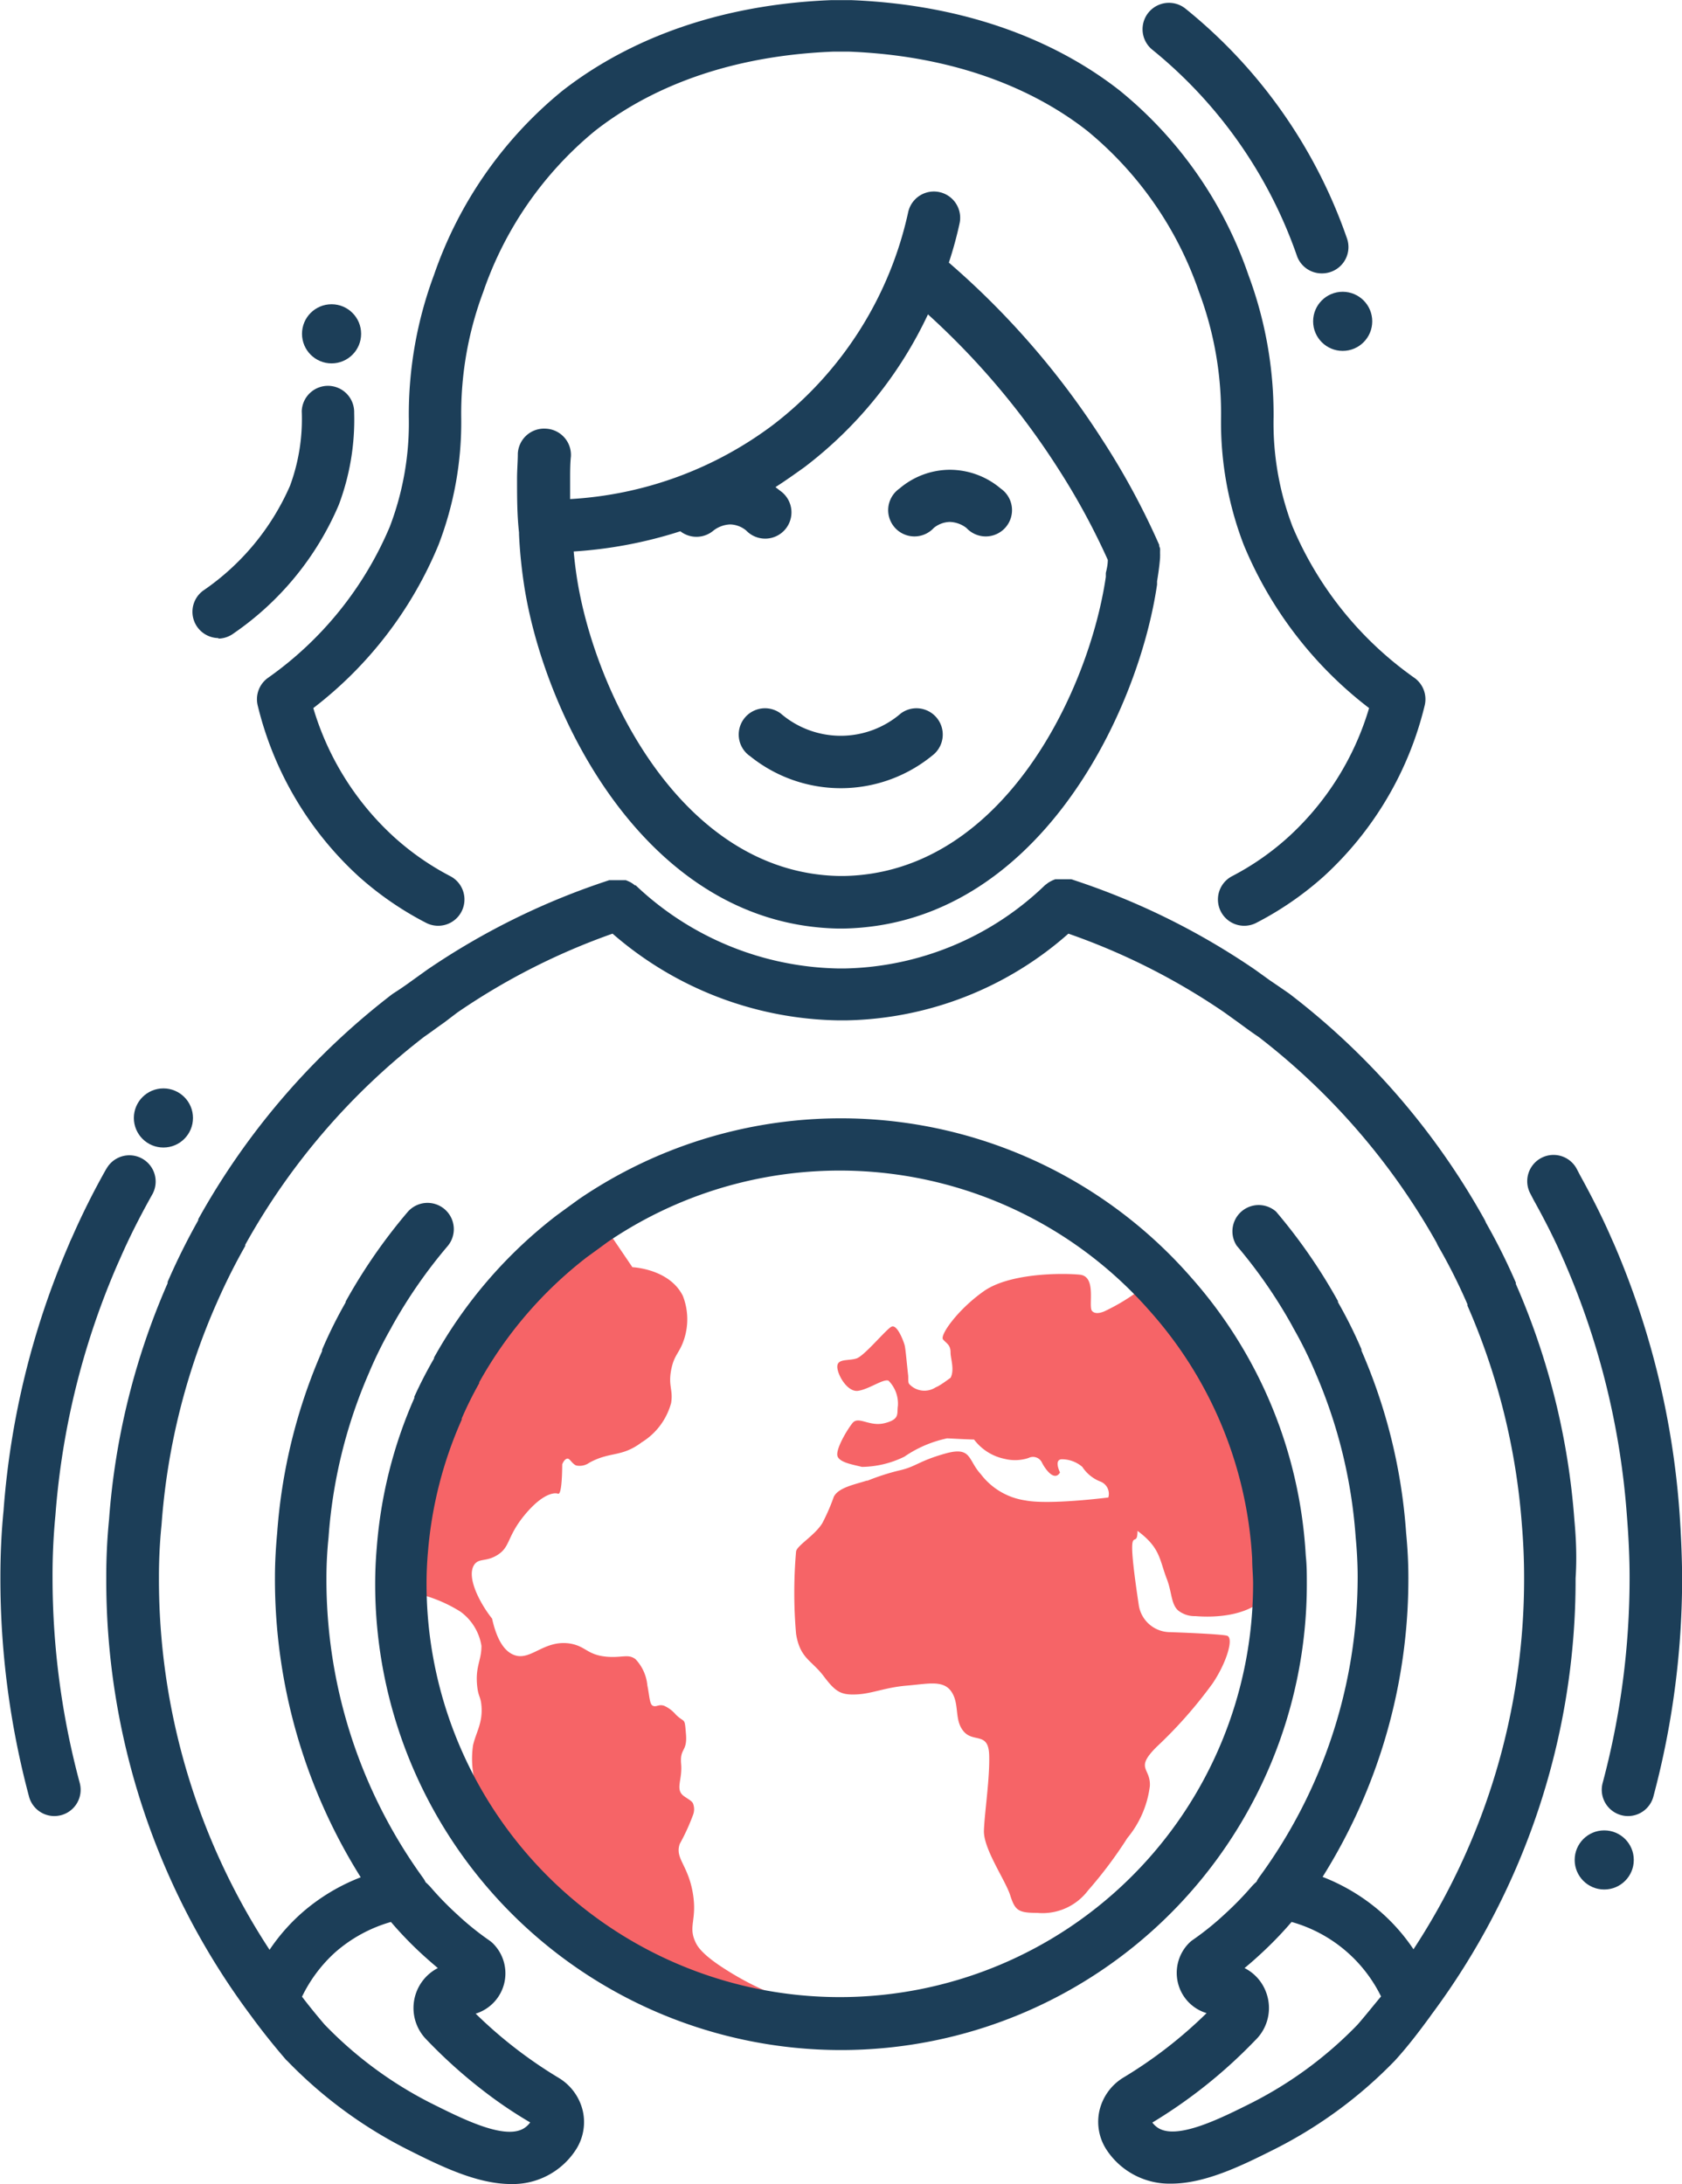 <svg id="cff0476a-5484-41c9-85bf-9cd9a9b0bf7f" data-name="icons" xmlns="http://www.w3.org/2000/svg" viewBox="0 0 128.04 166.25"><path d="M804.52,694.13a33.32,33.32,0,0,0-9.17-18,1.92,1.92,0,0,0-.5.3,15.12,15.12,0,0,1-2.57,1.55s-.69.36-1,0,.38-2.63-.93-2.76-5.32-.14-7.3,1.25-3.38,3.36-3.11,3.68.57.4.57,1c0,.47.32,1.3,0,1.92-.22.15-.56.42-.95.64l-.19.09h0a1.57,1.57,0,0,1-2-.25c-.12-.14-.06-.43-.09-.69h0c-.1-.84-.19-2-.27-2.29s-.57-1.61-1-1.39-2.06,2.23-2.67,2.42-1.41,0-1.45.58.74,2,1.58,1.88,1.93-.94,2.32-.77a2.48,2.48,0,0,1,.71,1.93c-.09.58.18,1-1,1.3s-2-.58-2.46,0-1.28,2-1.14,2.5,1.2.66,1.86.83a7.48,7.48,0,0,0,3.24-.78,9,9,0,0,1,3.24-1.39c.18,0,1.06.06,2.06.09a3.89,3.89,0,0,0,2.33,1.47,3.25,3.25,0,0,0,1.82-.07.75.75,0,0,1,1,.32,3.2,3.2,0,0,0,.39.61c.7.86,1,.17,1,.17s-.5-1,.16-1a2.4,2.4,0,0,1,1.54.58,2.9,2.9,0,0,0,1.41,1.13,1,1,0,0,1,.57,1.2s-4.53.58-6.33.22a5.18,5.18,0,0,1-3.38-2c-1-1.08-.67-2.14-2.72-1.56s-2.2,1-3.52,1.29a17.11,17.11,0,0,0-2.38.77l-.07,0c-.9.29-2.15.52-2.5,1.23a15.18,15.18,0,0,1-.87,2c-.57.94-1.94,1.71-2,2.16a36.15,36.15,0,0,0,0,6.27c.3,1.88,1.18,2,2.1,3.22s1.32,1.44,2.5,1.39,2.16-.53,3.83-.67,2.81-.45,3.42.5.17,2.14.92,3,1.88,0,1.93,1.8-.35,4.34-.4,5.73,1.63,3.77,2,4.93.62,1.34,2.06,1.34a4.34,4.34,0,0,0,3.86-1.7,32.85,32.85,0,0,0,3-4,7.68,7.68,0,0,0,1.71-3.94c.09-1.42-1.19-1.3.52-3a34,34,0,0,0,4.26-4.83c1.09-1.62,1.63-3.49,1.09-3.63s-4.3-.27-4.3-.27a2.42,2.42,0,0,1-2.42-2.11c-1.06-7.08-.09-3.85-.09-5.6,1.76,1.3,1.66,2.19,2.24,3.68.38,1,.31,1.84.82,2.35a2,2,0,0,0,1.34.46c.77.06,4.82.35,6.05-2.49C806.06,696.63,804.66,694.36,804.52,694.13Z" transform="translate(-708.15 -578.19)" style="fill:#f66467"/><path d="M767.84,730.3a22.11,22.11,0,0,1-4.32-2.11c-2-1.24-2.31-1.91-2.43-2.17-.57-1.22.13-1.67-.19-3.67-.36-2.22-1.4-2.69-1-3.81a15.66,15.66,0,0,0,1-2.18,1.2,1.2,0,0,0,0-.9c-.1-.19-.32-.29-.69-.55-.69-.51-.1-1.22-.21-2.45s.48-.9.37-2.26-.07-.8-.78-1.5a2.52,2.52,0,0,0-.87-.66c-.43-.15-.59.11-.86,0s-.26-.73-.43-1.55a3.34,3.34,0,0,0-.9-2c-.56-.43-1-.09-2.2-.19-1.49-.14-1.57-.79-2.77-1-2-.32-3,1.35-4.27.87-.56-.21-1.25-.83-1.68-2.77-.85-1.06-2-3.13-1.36-4.1.37-.54.93-.18,1.84-.79s.67-1.39,2-3,2.25-1.74,2.56-1.61h0c.22,0,.29-1.08.3-2.25.08-.19.22-.42.4-.43s.33.37.65.52a1.25,1.25,0,0,0,1-.2c1.61-.89,2.44-.39,4-1.56a5.07,5.07,0,0,0,2.24-3c.16-1-.23-1.29,0-2.5s.65-1.27,1-2.39a4.89,4.89,0,0,0-.11-3.26c-1-2-3.65-2.17-3.84-2.18l-2.51-3.7L751.36,672c-2.06,1.85-3.67,3.5-4.8,4.73a24.48,24.48,0,0,0-2.56,3.1,26.65,26.65,0,0,0-2.24,4.41c-.5,1.13-.93,2.24-1.76,4.41-.92,2.4-1.39,3.61-1.44,3.92a12.3,12.3,0,0,0,1.64,7h0a10.77,10.77,0,0,1,3,1.3,4,4,0,0,1,1.6,2.61c0,1.15-.49,1.56-.32,3.1.09.79.26.74.32,1.46.11,1.3-.41,2-.64,3a7.14,7.14,0,0,0,.32,3.37c.89,3.81,4,7.18,4.59,7.84a22.25,22.25,0,0,0,4.29,4,28.22,28.22,0,0,0,5.16,2.79c1.55.68,1.7.62,3.8,1.55a14.48,14.48,0,0,0,3,1.24c2,.4,4.16-.11,4.2-.63C769.56,731.07,769.25,730.76,767.84,730.3Z" transform="translate(-708.15 -578.19)" style="fill:#f66467"/><path d="M765.2,635.71a11,11,0,0,0,13.91,0,2,2,0,0,0-2.39-3.21,7,7,0,0,1-9.14,0,2,2,0,1,0-2.39,3.21Z" transform="translate(-708.15 -578.19)" style="fill:#1c3e58"/><path d="M779.23,618.38a2,2,0,0,1,1.22-.46,2.18,2.18,0,0,1,1.27.46,2,2,0,1,0,2.61-3,6,6,0,0,0-3.86-1.43h-.08a5.94,5.94,0,0,0-3.77,1.43,2,2,0,1,0,2.61,3Z" transform="translate(-708.15 -578.19)" style="fill:#1c3e58"/><circle cx="102.21" cy="24.46" r="2.25" style="fill:#1c3e58"/><path d="M795.9,582a35,35,0,0,1,11,15.73A2,2,0,0,0,808.8,599a2,2,0,0,0,.7-.13,2,2,0,0,0,1.17-2.58,38.75,38.75,0,0,0-12.3-17.46A2,2,0,1,0,795.9,582Z" transform="translate(-708.15 -578.19)" style="fill:#1c3e58"/><path d="M739.69,684.51l0,.1A34.77,34.77,0,0,0,736.83,696c-.08.91-.12,1.84-.12,2.78a35.46,35.46,0,0,0,70.92,0c0-.74,0-1.46-.08-2.17a34.83,34.83,0,0,0-8.69-21.14,35.4,35.4,0,0,0-46.64-6l-.84.61-.85.62a35.24,35.24,0,0,0-9.34,10.83h0l0,.07A32.76,32.76,0,0,0,739.69,684.51Zm3.61,1.74,0-.09a28.08,28.08,0,0,1,1.33-2.68l0-.07a31.16,31.16,0,0,1,8.19-9.52l.84-.61.75-.55a31.41,31.41,0,0,1,41.35,5.35,30.88,30.88,0,0,1,7.71,18.76c0,.64.07,1.27.07,1.91a31.46,31.46,0,0,1-62.92,0q0-1.23.11-2.45A30.87,30.87,0,0,1,743.3,686.25Z" transform="translate(-708.15 -578.19)" style="fill:#1c3e58"/><path d="M728.52,629.81a2,2,0,0,0-.75,2.09,25.87,25.87,0,0,0,7.68,13,24.54,24.54,0,0,0,5.14,3.54,2,2,0,1,0,1.83-3.56,20.41,20.41,0,0,1-4.3-3,21.58,21.58,0,0,1-6.12-9.79,30.17,30.17,0,0,0,9.53-12.42,26,26,0,0,0,1.73-9.69,26.38,26.38,0,0,1,1.67-9.55,27.35,27.35,0,0,1,8.49-12.26c3.26-2.56,9-5.69,18.17-6.05l.54,0,.65,0c9.11.36,14.91,3.49,18.16,6.05a27.32,27.32,0,0,1,8.49,12.26,26.32,26.32,0,0,1,1.67,9.55,26,26,0,0,0,1.73,9.69,30.17,30.17,0,0,0,9.54,12.42,21.57,21.57,0,0,1-6.12,9.79,20.34,20.34,0,0,1-4.3,3,2,2,0,0,0,1.83,3.56,24.54,24.54,0,0,0,5.14-3.54,25.85,25.85,0,0,0,7.68-13,2,2,0,0,0-.75-2.09,26.85,26.85,0,0,1-9.3-11.52,22.08,22.08,0,0,1-1.45-8.35,30.43,30.43,0,0,0-1.92-10.83,31.11,31.11,0,0,0-9.76-14c-3.72-2.93-10.29-6.5-20.47-6.91l-.81,0-.71,0c-10.19.4-16.76,4-20.48,6.91a31.15,31.15,0,0,0-9.76,14,30.47,30.47,0,0,0-1.92,10.83,22.1,22.1,0,0,1-1.45,8.35A26.85,26.85,0,0,1,728.52,629.81Z" transform="translate(-708.15 -578.19)" style="fill:#1c3e58"/><path d="M749.68,610.82a2,2,0,0,0-2.11,1.88c0,.61-.06,1.25-.06,1.9,0,1.38,0,2.77.15,4.13,0,0,0,.09,0,.13.08,1.74.27,3.09.38,3.83,1.51,9.95,9.29,25.85,23.84,26.18h.56c14.58-.33,22.33-16.24,23.79-26.18l0-.25c.07-.44.17-1.05.23-1.8,0,0,0-.06,0-.09a2.08,2.08,0,0,0,0-.22c0-.06,0-.12,0-.19a1.87,1.87,0,0,0,0-.19,1.77,1.77,0,0,0-.07-.2s0-.06,0-.09a56.5,56.5,0,0,0-4.33-8,62,62,0,0,0-11.68-13.48,29.61,29.61,0,0,0,.82-3,2,2,0,0,0-3.92-.82A27.89,27.89,0,0,1,767,610.53a28.36,28.36,0,0,1-15.45,5.65c0-.51,0-1,0-1.52s0-1.17.06-1.73A2,2,0,0,0,749.68,610.82Zm10.26,7.81a2,2,0,0,0,2.53-.06,2.21,2.21,0,0,1,1.27-.46,2,2,0,0,1,1.21.46,2,2,0,1,0,2.62-3l-.39-.3c.74-.47,1.48-1,2.21-1.52a31.34,31.34,0,0,0,9.4-11.63,57.94,57.94,0,0,1,9.88,11.69,52.94,52.94,0,0,1,3.81,7c0,.41-.1.76-.15,1l0,.29c-1.27,8.66-7.81,22.5-19.88,22.77h-.47c-12-.27-18.62-14.12-19.93-22.8-.06-.4-.15-1.06-.23-1.9A33.33,33.33,0,0,0,759.94,618.63Z" transform="translate(-708.15 -578.19)" style="fill:#1c3e58"/><circle cx="12.44" cy="85.1" r="2.25" style="fill:#1c3e58"/><path d="M712.15,698.27a47.28,47.28,0,0,1,.22-4.75,59,59,0,0,1,4.74-19.12l.14-.31c.69-1.59,1.49-3.19,2.47-4.94a2,2,0,0,0-3.41-2.09l-.1.16a57.54,57.54,0,0,0-2.6,5.21c-.08.16-.15.32-.19.43a62.79,62.79,0,0,0-5,20.32c-.16,1.62-.24,3.28-.24,5.1a64.27,64.27,0,0,0,2.18,16.67,2,2,0,0,0,1.93,1.48,2.12,2.12,0,0,0,.52-.07,2,2,0,0,0,1.41-2.45A60.23,60.23,0,0,1,712.15,698.27Z" transform="translate(-708.15 -578.19)" style="fill:#1c3e58"/><circle cx="122.12" cy="141.58" r="2.25" style="fill:#1c3e58"/><path d="M828,693.92a54.93,54.93,0,0,0-4.46-18l0-.1a46.83,46.83,0,0,0-2.27-4.55,2,2,0,0,0-.11-.24,55.77,55.77,0,0,0-14.77-17.13l-.09-.07c-.49-.34-1-.69-1.46-1l-1.14-.82a54.74,54.74,0,0,0-14-6.89l-.08,0-.21,0-.18,0h-.38l-.21,0-.16,0-.2.08-.16.08-.17.1-.17.13-.07.05a22.6,22.6,0,0,1-15.23,6.35l-.54,0a23,23,0,0,1-15.4-6.33l-.06,0-.17-.13-.16-.1-.17-.08-.19-.08-.18,0-.2,0H755l-.18,0-.22,0-.07,0A54.75,54.75,0,0,0,740.68,652l-1.13.81c-.49.36-1,.71-1.46,1l-.1.07A55.66,55.66,0,0,0,723.24,671h0l0,.08a51.22,51.22,0,0,0-2.33,4.69l0,.1a54.81,54.81,0,0,0-4.46,18,43.42,43.42,0,0,0-.21,4.4,55.35,55.35,0,0,0,11,33.34c.86,1.18,1.75,2.29,2.7,3.39l.08.07h0a34.15,34.15,0,0,0,9.13,6.73c2.43,1.22,5.26,2.64,7.9,2.64a5.72,5.72,0,0,0,4.89-2.54,3.87,3.87,0,0,0,.58-3,4,4,0,0,0-1.82-2.53,34.25,34.25,0,0,1-6.34-4.9,3.21,3.21,0,0,0,1.29-5.37,2.19,2.19,0,0,0-.26-.21,21.71,21.71,0,0,1-2.47-2,23.63,23.63,0,0,1-1.95-2,3.77,3.77,0,0,0-.42-.42,2,2,0,0,0-.2-.34A38.68,38.68,0,0,1,733,698.28c0-.95.05-2,.16-3.06a38.06,38.06,0,0,1,3.08-12.53l.05-.12a31.24,31.24,0,0,1,1.64-3.3l.05-.1a37.92,37.92,0,0,1,4.24-6.12,2,2,0,1,0-3.05-2.59,41.9,41.9,0,0,0-4.71,6.81l0,.06a35.1,35.1,0,0,0-1.79,3.6l0,.1a42,42,0,0,0-3.42,13.84c-.11,1.18-.17,2.32-.17,3.4a42.68,42.68,0,0,0,6.53,22.82,15,15,0,0,0-4.46,2.69,14.58,14.58,0,0,0-2.48,2.83,51.39,51.39,0,0,1-8.42-28.34,39.43,39.43,0,0,1,.2-4.05,50.91,50.91,0,0,1,4.11-16.65l.05-.11a47.27,47.27,0,0,1,2.21-4.43l0-.09a51.67,51.67,0,0,1,13.62-15.83c.51-.35,1-.72,1.53-1.09l1-.76a50.63,50.63,0,0,1,11.81-6,26.82,26.82,0,0,0,17.12,6.6l.72,0a26.24,26.24,0,0,0,16.86-6.6,50.34,50.34,0,0,1,11.88,6l1.07.77c.51.37,1,.74,1.53,1.09a51.8,51.8,0,0,1,13.55,15.67,2.08,2.08,0,0,0,.13.27,43,43,0,0,1,2.22,4.42l0,.1A51.05,51.05,0,0,1,824,694.24c.11,1.31.17,2.67.17,4a51.39,51.39,0,0,1-8.42,28.33,14.54,14.54,0,0,0-2.47-2.82,15,15,0,0,0-4.45-2.69,42.68,42.68,0,0,0,6.53-22.82c0-1.07-.06-2.21-.17-3.35A42,42,0,0,0,811.79,681l0-.1a35.11,35.11,0,0,0-1.79-3.59l0-.08a41.87,41.87,0,0,0-4.71-6.81,2,2,0,0,0-3,2.59,37.69,37.69,0,0,1,4.23,6.11l.06.12a31.51,31.51,0,0,1,1.64,3.29l.05.12a38.14,38.14,0,0,1,3.08,12.57c.1,1.05.15,2.07.15,3A38.68,38.68,0,0,1,804,721.09a2,2,0,0,0-.2.34,3.78,3.78,0,0,0-.42.42,24,24,0,0,1-1.95,2,21.81,21.81,0,0,1-2.47,2,2.11,2.11,0,0,0-.26.21,3.22,3.22,0,0,0-.77,3.43,3.18,3.18,0,0,0,2.07,1.94,34.2,34.2,0,0,1-6.34,4.91,4,4,0,0,0-1.82,2.53,3.88,3.88,0,0,0,.57,3,5.73,5.73,0,0,0,4.89,2.54c2.64,0,5.48-1.42,7.93-2.65a34.1,34.1,0,0,0,9.11-6.72l0,0,0,0c1-1.1,1.84-2.21,2.69-3.37h0l.06-.09a55.38,55.38,0,0,0,11-33.25C828.19,696.79,828.13,695.32,828,693.92Zm-94.32,32.87a11,11,0,0,1,4.23-2.3,27.84,27.84,0,0,0,2.22,2.32q.67.62,1.35,1.19a3.42,3.42,0,0,0-.86,5.45,38.39,38.39,0,0,0,4.6,4.1,33,33,0,0,0,3.29,2.2,1.71,1.71,0,0,1-.42.41c-1.45,1-4.78-.7-7.24-1.93a30.2,30.2,0,0,1-8-5.94h0c-.59-.69-1.16-1.39-1.71-2.11A11,11,0,0,1,733.68,726.79Zm77.81,5.52a30.21,30.21,0,0,1-8,5.92c-2.43,1.22-5.76,2.89-7.21,1.92a1.74,1.74,0,0,1-.41-.39,38.15,38.15,0,0,0,7.82-6.25,3.41,3.41,0,0,0,.85-3.64,3.36,3.36,0,0,0-1.65-1.87q.68-.56,1.35-1.19a28,28,0,0,0,2.23-2.32,10.85,10.85,0,0,1,6.81,5.67C812.67,730.89,812.1,731.61,811.49,732.31Z" transform="translate(-708.15 -578.19)" style="fill:#1c3e58"/><path d="M836,693.32a63.06,63.06,0,0,0-5-20.47l-.07-.15-.11-.25c-.66-1.52-1.48-3.15-2.38-4.78l-.24-.46a2,2,0,1,0-3.58,1.79l.28.54c.89,1.6,1.66,3.13,2.27,4.55l.07.15.1.24A59.11,59.11,0,0,1,832,693.63c.13,1.63.2,3.19.2,4.64a60.39,60.39,0,0,1-2.05,15.64,2,2,0,0,0,1.41,2.45,1.94,1.94,0,0,0,.52.07,2,2,0,0,0,1.93-1.48,64.41,64.41,0,0,0,2.19-16.68C836.19,696.71,836.12,695,836,693.32Z" transform="translate(-708.15 -578.19)" style="fill:#1c3e58"/><circle cx="25.24" cy="25.41" r="2.25" style="fill:#1c3e58"/><path d="M724.75,626.8a2,2,0,0,0,1.19-.4,22.61,22.61,0,0,0,8-9.78,18.4,18.4,0,0,0,1.17-7,2,2,0,0,0-1.93-2.06,2,2,0,0,0-2.06,1.93,14.69,14.69,0,0,1-.89,5.67,18.76,18.76,0,0,1-6.63,8,2,2,0,0,0,1.2,3.6Z" transform="translate(-708.15 -578.19)" style="fill:#1c3e58"/></svg>